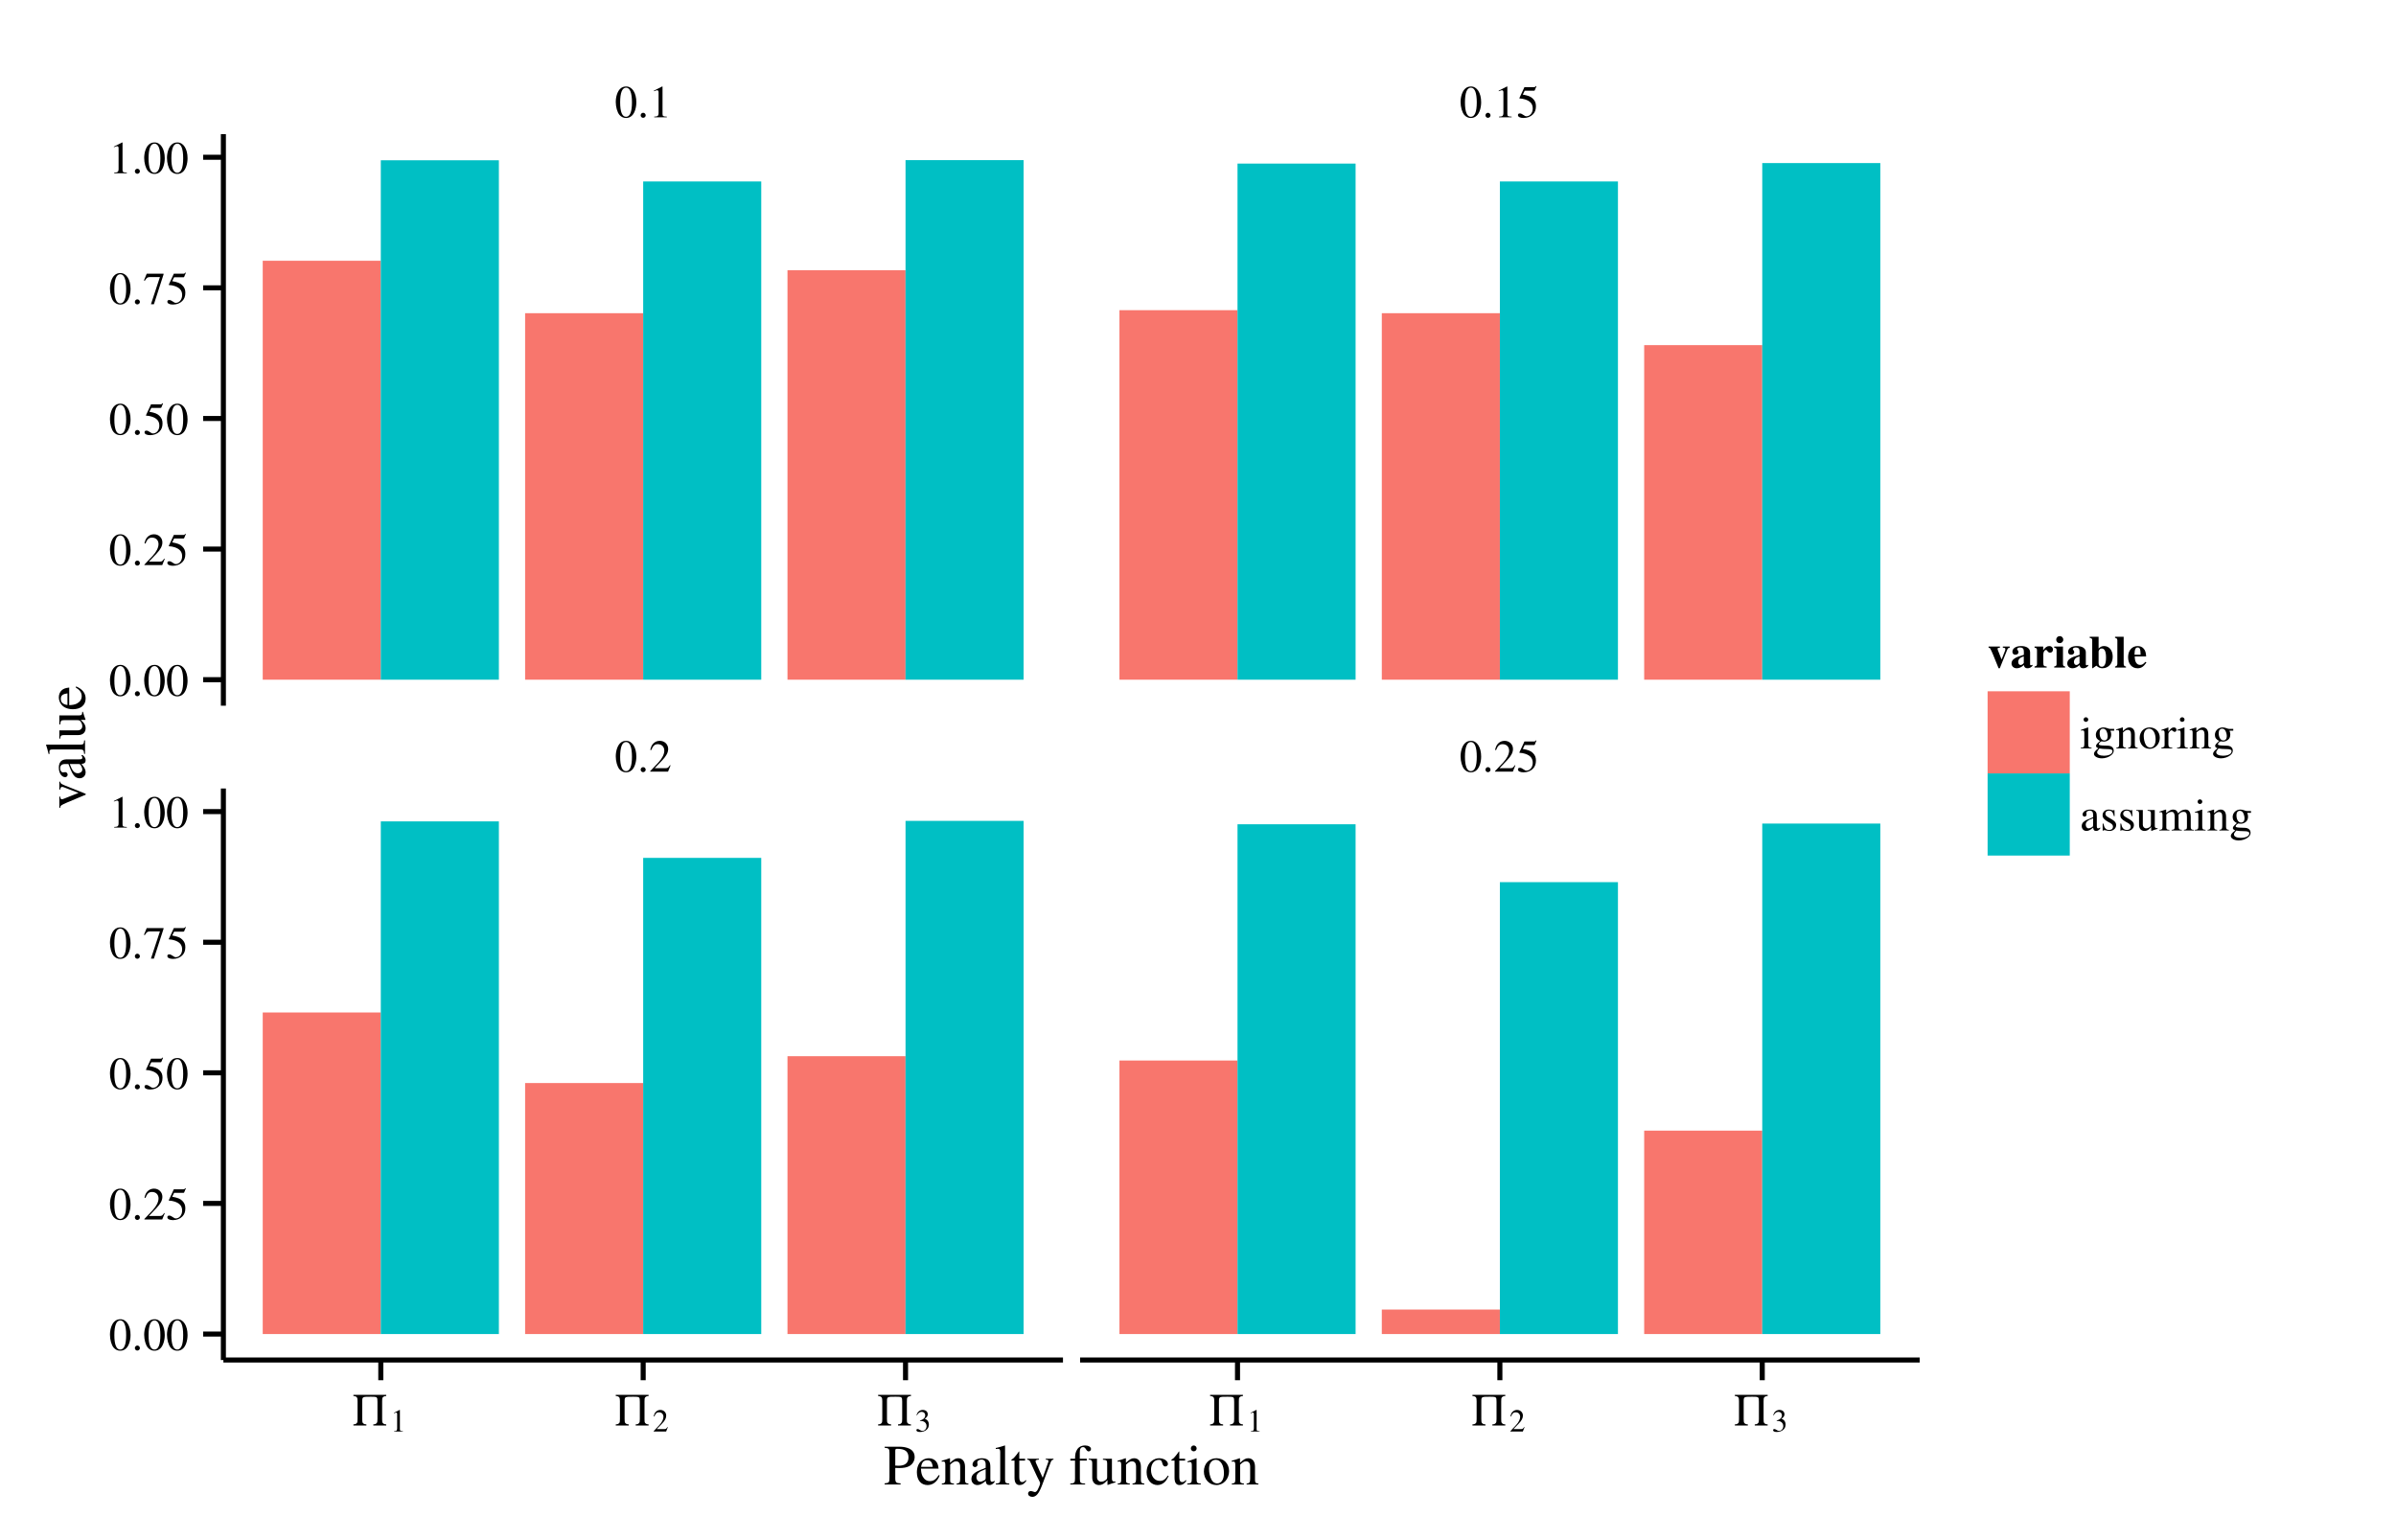 <?xml version="1.0" encoding="UTF-8"?>
<svg xmlns="http://www.w3.org/2000/svg" xmlns:xlink="http://www.w3.org/1999/xlink" width="504pt" height="324pt" viewBox="0 0 504 324" version="1.1">
<defs>
<g>
<symbol overflow="visible" id="glyph0-0">
<path style="stroke:none;" d=""/>
</symbol>
<symbol overflow="visible" id="glyph0-1">
<path style="stroke:none;" d="M 2.438 -6.484 C 1.906 -6.484 1.5 -6.328 1.156 -5.984 C 0.594 -5.453 0.234 -4.344 0.234 -3.219 C 0.234 -2.172 0.547 -1.062 1 -0.516 C 1.359 -0.094 1.844 0.141 2.391 0.141 C 2.891 0.141 3.297 -0.031 3.641 -0.359 C 4.203 -0.891 4.562 -2 4.562 -3.172 C 4.562 -5.125 3.688 -6.484 2.438 -6.484 Z M 2.406 -6.234 C 3.219 -6.234 3.641 -5.156 3.641 -3.141 C 3.641 -1.141 3.219 -0.109 2.391 -0.109 C 1.578 -0.109 1.156 -1.141 1.156 -3.141 C 1.156 -5.172 1.578 -6.234 2.406 -6.234 Z M 2.406 -6.234 "/>
</symbol>
<symbol overflow="visible" id="glyph0-2">
<path style="stroke:none;" d="M 1.203 -0.953 C 0.906 -0.953 0.672 -0.703 0.672 -0.406 C 0.672 -0.141 0.906 0.109 1.188 0.109 C 1.484 0.109 1.734 -0.141 1.734 -0.406 C 1.734 -0.703 1.484 -0.953 1.203 -0.953 Z M 1.203 -0.953 "/>
</symbol>
<symbol overflow="visible" id="glyph0-3">
<path style="stroke:none;" d="M 2.797 -6.484 L 1.062 -5.609 L 1.062 -5.484 C 1.188 -5.531 1.281 -5.562 1.328 -5.578 C 1.5 -5.656 1.656 -5.688 1.75 -5.688 C 1.953 -5.688 2.047 -5.547 2.047 -5.234 L 2.047 -0.891 C 2.047 -0.578 1.969 -0.359 1.812 -0.266 C 1.672 -0.188 1.531 -0.156 1.125 -0.141 L 1.125 0 L 3.781 0 L 3.781 -0.141 C 3.016 -0.156 2.875 -0.25 2.875 -0.703 L 2.875 -6.469 Z M 2.797 -6.484 "/>
</symbol>
<symbol overflow="visible" id="glyph0-4">
<path style="stroke:none;" d="M 1.734 -5.594 L 3.609 -5.594 C 3.766 -5.594 3.812 -5.609 3.844 -5.672 L 4.203 -6.531 L 4.109 -6.594 C 3.969 -6.406 3.875 -6.344 3.672 -6.344 L 1.672 -6.344 L 0.625 -4.078 C 0.609 -4.062 0.609 -4.047 0.609 -4.031 C 0.609 -3.984 0.656 -3.953 0.734 -3.953 C 1.031 -3.953 1.422 -3.891 1.812 -3.766 C 2.922 -3.406 3.422 -2.812 3.422 -1.859 C 3.422 -0.938 2.844 -0.219 2.094 -0.219 C 1.906 -0.219 1.734 -0.281 1.453 -0.5 C 1.141 -0.719 0.922 -0.812 0.719 -0.812 C 0.438 -0.812 0.312 -0.703 0.312 -0.453 C 0.312 -0.094 0.766 0.141 1.484 0.141 C 2.281 0.141 2.969 -0.125 3.453 -0.609 C 3.891 -1.047 4.094 -1.594 4.094 -2.328 C 4.094 -3.016 3.922 -3.453 3.438 -3.938 C 3.016 -4.359 2.469 -4.578 1.328 -4.781 Z M 1.734 -5.594 "/>
</symbol>
<symbol overflow="visible" id="glyph0-5">
<path style="stroke:none;" d="M 4.562 -1.312 L 4.438 -1.359 C 4.078 -0.812 3.953 -0.734 3.516 -0.734 L 1.234 -0.734 L 2.844 -2.422 C 3.688 -3.312 4.062 -4.031 4.062 -4.781 C 4.062 -5.75 3.297 -6.484 2.297 -6.484 C 1.766 -6.484 1.266 -6.281 0.906 -5.891 C 0.609 -5.562 0.453 -5.25 0.297 -4.578 L 0.5 -4.531 C 0.875 -5.469 1.234 -5.781 1.891 -5.781 C 2.703 -5.781 3.25 -5.234 3.25 -4.422 C 3.25 -3.672 2.797 -2.781 2 -1.922 L 0.281 -0.109 L 0.281 0 L 4.031 0 Z M 4.562 -1.312 "/>
</symbol>
<symbol overflow="visible" id="glyph0-6">
<path style="stroke:none;" d="M 4.312 -6.344 L 0.766 -6.344 L 0.188 -4.938 L 0.359 -4.859 C 0.766 -5.516 0.938 -5.641 1.469 -5.641 L 3.547 -5.641 L 1.656 0.078 L 2.281 0.078 L 4.312 -6.203 Z M 4.312 -6.344 "/>
</symbol>
<symbol overflow="visible" id="glyph0-7">
<path style="stroke:none;" d="M 1.672 -4.406 L 0.188 -3.891 L 0.188 -3.734 L 0.266 -3.75 C 0.391 -3.766 0.516 -3.781 0.594 -3.781 C 0.828 -3.781 0.906 -3.625 0.906 -3.203 L 0.906 -0.984 C 0.906 -0.281 0.812 -0.188 0.156 -0.141 L 0.156 0 L 2.422 0 L 2.422 -0.141 C 1.797 -0.188 1.719 -0.281 1.719 -0.984 L 1.719 -4.391 Z M 1.234 -6.547 C 0.969 -6.547 0.75 -6.328 0.75 -6.062 C 0.75 -5.797 0.953 -5.578 1.234 -5.578 C 1.5 -5.578 1.734 -5.781 1.734 -6.062 C 1.734 -6.328 1.5 -6.547 1.234 -6.547 Z M 1.234 -6.547 "/>
</symbol>
<symbol overflow="visible" id="glyph0-8">
<path style="stroke:none;" d="M 4.516 -3.719 L 4.516 -4.094 L 3.766 -4.094 C 3.578 -4.094 3.438 -4.125 3.25 -4.188 L 3.031 -4.266 C 2.766 -4.359 2.516 -4.406 2.266 -4.406 C 1.375 -4.406 0.656 -3.719 0.656 -2.844 C 0.656 -2.25 0.922 -1.875 1.547 -1.562 C 1.375 -1.391 1.203 -1.234 1.141 -1.188 C 0.828 -0.906 0.703 -0.703 0.703 -0.516 C 0.703 -0.312 0.812 -0.203 1.203 -0.016 C 0.531 0.484 0.266 0.812 0.266 1.156 C 0.266 1.672 1.016 2.094 1.922 2.094 C 2.641 2.094 3.391 1.844 3.891 1.438 C 4.266 1.141 4.422 0.828 4.422 0.469 C 4.422 -0.125 3.969 -0.531 3.266 -0.562 L 2.031 -0.609 C 1.516 -0.641 1.281 -0.719 1.281 -0.875 C 1.281 -1.062 1.594 -1.406 1.859 -1.484 C 1.938 -1.469 2 -1.453 2.031 -1.453 C 2.219 -1.438 2.344 -1.422 2.391 -1.422 C 2.75 -1.422 3.141 -1.578 3.438 -1.828 C 3.75 -2.094 3.891 -2.438 3.891 -2.922 C 3.891 -3.188 3.844 -3.422 3.719 -3.719 Z M 1.406 0.016 C 1.734 0.094 2.5 0.141 2.969 0.141 C 3.844 0.141 4.156 0.266 4.156 0.609 C 4.156 1.172 3.422 1.547 2.344 1.547 C 1.5 1.547 0.938 1.266 0.938 0.844 C 0.938 0.625 1 0.5 1.406 0.016 Z M 1.453 -3.25 C 1.453 -3.812 1.734 -4.141 2.172 -4.141 C 2.469 -4.141 2.719 -3.984 2.875 -3.688 C 3.047 -3.359 3.156 -2.922 3.156 -2.547 C 3.156 -2 2.875 -1.672 2.438 -1.672 C 1.859 -1.672 1.453 -2.297 1.453 -3.219 Z M 1.453 -3.25 "/>
</symbol>
<symbol overflow="visible" id="glyph0-9">
<path style="stroke:none;" d="M 0.156 -3.812 C 0.219 -3.844 0.312 -3.859 0.406 -3.859 C 0.688 -3.859 0.766 -3.719 0.766 -3.25 L 0.766 -0.859 C 0.766 -0.312 0.656 -0.188 0.172 -0.141 L 0.172 0 L 2.203 0 L 2.203 -0.141 C 1.719 -0.188 1.578 -0.297 1.578 -0.641 L 1.578 -3.344 C 2.031 -3.766 2.25 -3.891 2.562 -3.891 C 3.031 -3.891 3.266 -3.594 3.266 -2.953 L 3.266 -0.953 C 3.266 -0.344 3.141 -0.188 2.656 -0.141 L 2.656 0 L 4.656 0 L 4.656 -0.141 C 4.188 -0.188 4.062 -0.312 4.062 -0.781 L 4.062 -2.969 C 4.062 -3.875 3.641 -4.406 2.938 -4.406 C 2.5 -4.406 2.203 -4.25 1.547 -3.641 L 1.547 -4.391 L 1.484 -4.406 C 1 -4.234 0.688 -4.141 0.156 -3.984 Z M 0.156 -3.812 "/>
</symbol>
<symbol overflow="visible" id="glyph0-10">
<path style="stroke:none;" d="M 2.391 -4.406 C 1.156 -4.406 0.281 -3.484 0.281 -2.172 C 0.281 -0.875 1.172 0.094 2.375 0.094 C 3.594 0.094 4.516 -0.922 4.516 -2.25 C 4.516 -3.5 3.625 -4.406 2.391 -4.406 Z M 2.281 -4.141 C 3.078 -4.141 3.641 -3.219 3.641 -1.906 C 3.641 -0.828 3.219 -0.172 2.5 -0.172 C 2.125 -0.172 1.766 -0.406 1.562 -0.781 C 1.297 -1.281 1.141 -1.953 1.141 -2.641 C 1.141 -3.547 1.594 -4.141 2.281 -4.141 Z M 2.281 -4.141 "/>
</symbol>
<symbol overflow="visible" id="glyph0-11">
<path style="stroke:none;" d="M 0.062 -3.734 C 0.203 -3.766 0.281 -3.781 0.406 -3.781 C 0.641 -3.781 0.734 -3.625 0.734 -3.203 L 0.734 -0.812 C 0.734 -0.328 0.656 -0.266 0.047 -0.141 L 0.047 0 L 2.344 0 L 2.344 -0.141 C 1.703 -0.172 1.531 -0.312 1.531 -0.859 L 1.531 -3.016 C 1.531 -3.328 1.953 -3.812 2.203 -3.812 C 2.266 -3.812 2.344 -3.766 2.453 -3.672 C 2.609 -3.531 2.719 -3.469 2.844 -3.469 C 3.062 -3.469 3.219 -3.641 3.219 -3.906 C 3.219 -4.219 3.016 -4.406 2.688 -4.406 C 2.281 -4.406 2 -4.188 1.531 -3.516 L 1.531 -4.391 L 1.484 -4.406 C 0.984 -4.203 0.641 -4.078 0.062 -3.891 Z M 0.062 -3.734 "/>
</symbol>
<symbol overflow="visible" id="glyph0-12">
<path style="stroke:none;" d="M 4.234 -0.641 C 4.078 -0.5 3.969 -0.453 3.812 -0.453 C 3.594 -0.453 3.531 -0.578 3.531 -1 L 3.531 -2.875 C 3.531 -3.375 3.484 -3.656 3.344 -3.891 C 3.125 -4.234 2.719 -4.406 2.156 -4.406 C 1.25 -4.406 0.531 -3.938 0.531 -3.344 C 0.531 -3.125 0.734 -2.922 0.953 -2.922 C 1.188 -2.922 1.375 -3.125 1.375 -3.328 C 1.375 -3.375 1.375 -3.422 1.359 -3.484 C 1.344 -3.562 1.328 -3.641 1.328 -3.719 C 1.328 -3.969 1.641 -4.188 2.031 -4.188 C 2.5 -4.188 2.75 -3.906 2.75 -3.391 L 2.75 -2.797 C 1.281 -2.203 1.109 -2.125 0.703 -1.766 C 0.484 -1.578 0.359 -1.25 0.359 -0.938 C 0.359 -0.328 0.781 0.094 1.359 0.094 C 1.781 0.094 2.172 -0.109 2.766 -0.609 C 2.812 -0.109 2.984 0.094 3.375 0.094 C 3.703 0.094 3.906 -0.016 4.234 -0.391 Z M 2.75 -1.188 C 2.75 -0.875 2.703 -0.797 2.5 -0.688 C 2.281 -0.547 2 -0.453 1.797 -0.453 C 1.469 -0.453 1.203 -0.781 1.203 -1.203 L 1.203 -1.234 C 1.203 -1.797 1.594 -2.156 2.75 -2.578 Z M 2.75 -1.188 "/>
</symbol>
<symbol overflow="visible" id="glyph0-13">
<path style="stroke:none;" d="M 3.016 -3.016 L 2.984 -4.312 L 2.875 -4.312 L 2.859 -4.297 C 2.766 -4.234 2.766 -4.219 2.719 -4.219 C 2.672 -4.219 2.578 -4.234 2.469 -4.281 C 2.25 -4.359 2.047 -4.406 1.797 -4.406 C 1.031 -4.406 0.484 -3.922 0.484 -3.219 C 0.484 -2.688 0.797 -2.297 1.609 -1.844 L 2.172 -1.531 C 2.5 -1.328 2.672 -1.109 2.672 -0.812 C 2.672 -0.391 2.359 -0.109 1.875 -0.109 C 1.547 -0.109 1.25 -0.234 1.062 -0.453 C 0.859 -0.688 0.781 -0.906 0.656 -1.453 L 0.5 -1.453 L 0.5 0.031 L 0.625 0.031 C 0.688 -0.062 0.734 -0.078 0.844 -0.078 C 0.938 -0.078 1.062 -0.062 1.281 0 C 1.547 0.062 1.812 0.094 1.984 0.094 C 2.719 0.094 3.344 -0.453 3.344 -1.125 C 3.344 -1.609 3.109 -1.922 2.531 -2.281 L 1.5 -2.891 C 1.234 -3.047 1.078 -3.281 1.078 -3.547 C 1.078 -3.922 1.375 -4.188 1.828 -4.188 C 2.375 -4.188 2.656 -3.859 2.875 -3.016 Z M 3.016 -3.016 "/>
</symbol>
<symbol overflow="visible" id="glyph0-14">
<path style="stroke:none;" d="M 4.594 -0.484 L 4.547 -0.484 C 4.109 -0.484 4 -0.578 4 -1.031 L 4 -4.312 L 2.484 -4.312 L 2.484 -4.156 C 3.078 -4.125 3.188 -4.031 3.188 -3.547 L 3.188 -1.297 C 3.188 -1.031 3.141 -0.891 3.016 -0.781 C 2.75 -0.578 2.453 -0.453 2.172 -0.453 C 1.797 -0.453 1.484 -0.781 1.484 -1.188 L 1.484 -4.312 L 0.094 -4.312 L 0.094 -4.188 C 0.547 -4.156 0.688 -4.016 0.688 -3.562 L 0.688 -1.156 C 0.688 -0.391 1.141 0.094 1.844 0.094 C 2.203 0.094 2.578 -0.062 2.828 -0.312 L 3.25 -0.734 L 3.25 0.062 L 3.281 0.094 C 3.766 -0.109 4.109 -0.219 4.594 -0.344 Z M 4.594 -0.484 "/>
</symbol>
<symbol overflow="visible" id="glyph0-15">
<path style="stroke:none;" d="M 0.188 -3.812 C 0.312 -3.844 0.391 -3.859 0.484 -3.859 C 0.734 -3.859 0.828 -3.703 0.828 -3.25 L 0.828 -0.812 C 0.828 -0.297 0.688 -0.156 0.156 -0.141 L 0.156 0 L 2.281 0 L 2.281 -0.141 C 1.781 -0.156 1.625 -0.266 1.625 -0.641 L 1.625 -3.344 C 1.625 -3.375 1.703 -3.469 1.781 -3.531 C 2.016 -3.75 2.422 -3.922 2.766 -3.922 C 3.188 -3.922 3.391 -3.578 3.391 -2.906 L 3.391 -0.828 C 3.391 -0.281 3.297 -0.188 2.75 -0.141 L 2.75 0 L 4.891 0 L 4.891 -0.141 C 4.344 -0.156 4.203 -0.312 4.203 -0.906 L 4.203 -3.328 C 4.484 -3.734 4.812 -3.922 5.25 -3.922 C 5.797 -3.922 5.969 -3.656 5.969 -2.859 L 5.969 -0.828 C 5.969 -0.281 5.891 -0.219 5.328 -0.141 L 5.328 0 L 7.438 0 L 7.438 -0.141 L 7.188 -0.156 C 6.891 -0.188 6.766 -0.359 6.766 -0.734 L 6.766 -2.703 C 6.766 -3.844 6.406 -4.406 5.656 -4.406 C 5.109 -4.406 4.609 -4.156 4.094 -3.609 C 3.922 -4.156 3.594 -4.406 3.078 -4.406 C 2.656 -4.406 2.391 -4.281 1.594 -3.672 L 1.594 -4.391 L 1.531 -4.406 C 1.031 -4.234 0.703 -4.125 0.188 -3.984 Z M 0.188 -3.812 "/>
</symbol>
<symbol overflow="visible" id="glyph1-0">
<path style="stroke:none;" d=""/>
</symbol>
<symbol overflow="visible" id="glyph1-1">
<path style="stroke:none;" d="M 0.234 -6.203 L 0.266 -6.203 C 0.578 -6.203 0.844 -6.094 0.984 -5.906 C 1.078 -5.734 1.109 -5.594 1.109 -5.094 L 1.109 -1.359 C 1.109 -0.859 1.078 -0.703 0.984 -0.547 C 0.844 -0.359 0.578 -0.25 0.266 -0.25 L 0.234 -0.25 L 0.234 0 L 2.969 0 L 2.969 -0.25 L 2.938 -0.25 C 2.625 -0.25 2.359 -0.359 2.219 -0.547 C 2.125 -0.703 2.094 -0.859 2.094 -1.359 L 2.094 -4.984 C 2.094 -6.062 2.094 -6.062 3.922 -6.062 C 5.25 -6.062 5.297 -6.031 5.297 -4.984 L 5.297 -1.359 C 5.297 -0.859 5.266 -0.703 5.156 -0.547 C 5.031 -0.359 4.766 -0.25 4.453 -0.25 L 4.422 -0.25 L 4.422 0 L 7.141 0 L 7.141 -0.25 L 7.125 -0.25 C 6.797 -0.25 6.547 -0.359 6.406 -0.547 C 6.297 -0.703 6.281 -0.859 6.281 -1.359 L 6.281 -5.094 C 6.281 -5.594 6.297 -5.734 6.406 -5.906 C 6.547 -6.094 6.797 -6.203 7.125 -6.203 L 7.141 -6.203 L 7.141 -6.453 L 0.234 -6.453 Z M 0.234 -6.203 "/>
</symbol>
<symbol overflow="visible" id="glyph2-0">
<path style="stroke:none;" d=""/>
</symbol>
<symbol overflow="visible" id="glyph2-1">
<path style="stroke:none;" d="M 1.953 -4.547 L 0.75 -3.938 L 0.75 -3.844 C 0.828 -3.875 0.906 -3.891 0.922 -3.906 C 1.047 -3.953 1.156 -3.984 1.234 -3.984 C 1.375 -3.984 1.438 -3.891 1.438 -3.672 L 1.438 -0.625 C 1.438 -0.406 1.375 -0.25 1.266 -0.188 C 1.172 -0.125 1.078 -0.109 0.797 -0.094 L 0.797 0 L 2.641 0 L 2.641 -0.094 C 2.109 -0.109 2.016 -0.172 2.016 -0.5 L 2.016 -4.531 Z M 1.953 -4.547 "/>
</symbol>
<symbol overflow="visible" id="glyph2-2">
<path style="stroke:none;" d="M 3.188 -0.922 L 3.109 -0.953 C 2.859 -0.578 2.766 -0.516 2.469 -0.516 L 0.859 -0.516 L 1.984 -1.688 C 2.594 -2.312 2.844 -2.828 2.844 -3.359 C 2.844 -4.031 2.297 -4.547 1.609 -4.547 C 1.234 -4.547 0.891 -4.391 0.641 -4.125 C 0.422 -3.891 0.328 -3.688 0.203 -3.203 L 0.344 -3.172 C 0.625 -3.828 0.859 -4.047 1.328 -4.047 C 1.891 -4.047 2.266 -3.656 2.266 -3.094 C 2.266 -2.578 1.969 -1.953 1.391 -1.344 L 0.203 -0.078 L 0.203 0 L 2.828 0 Z M 3.188 -0.922 "/>
</symbol>
<symbol overflow="visible" id="glyph2-3">
<path style="stroke:none;" d="M 1.031 -2.219 C 1.422 -2.219 1.578 -2.203 1.734 -2.141 C 2.156 -2 2.422 -1.609 2.422 -1.156 C 2.422 -0.578 2.031 -0.141 1.531 -0.141 C 1.359 -0.141 1.219 -0.188 0.969 -0.359 C 0.766 -0.484 0.656 -0.531 0.547 -0.531 C 0.391 -0.531 0.281 -0.438 0.281 -0.281 C 0.281 -0.047 0.578 0.094 1.047 0.094 C 1.562 0.094 2.094 -0.078 2.406 -0.359 C 2.734 -0.625 2.906 -1.016 2.906 -1.469 C 2.906 -1.812 2.797 -2.125 2.594 -2.344 C 2.469 -2.484 2.344 -2.562 2.047 -2.688 C 2.5 -3.016 2.672 -3.266 2.672 -3.625 C 2.672 -4.172 2.25 -4.547 1.625 -4.547 C 1.297 -4.547 1 -4.422 0.75 -4.219 C 0.547 -4.031 0.453 -3.859 0.297 -3.453 L 0.406 -3.422 C 0.672 -3.922 0.984 -4.141 1.406 -4.141 C 1.844 -4.141 2.141 -3.844 2.141 -3.422 C 2.141 -3.172 2.047 -2.938 1.875 -2.766 C 1.672 -2.562 1.484 -2.469 1.031 -2.297 Z M 1.031 -2.219 "/>
</symbol>
<symbol overflow="visible" id="glyph3-0">
<path style="stroke:none;" d=""/>
</symbol>
<symbol overflow="visible" id="glyph3-1">
<path style="stroke:none;" d="M 2.422 -3.484 C 2.734 -3.469 2.938 -3.453 3.25 -3.453 C 4.188 -3.453 4.844 -3.578 5.359 -3.859 C 6.078 -4.25 6.5 -4.984 6.5 -5.766 C 6.5 -6.281 6.344 -6.734 6.016 -7.078 C 5.531 -7.609 4.484 -7.938 3.359 -7.938 L 0.188 -7.938 L 0.188 -7.719 C 1.078 -7.625 1.203 -7.5 1.203 -6.641 L 1.203 -1.438 C 1.203 -0.438 1.109 -0.312 0.188 -0.234 L 0.188 0 L 3.547 0 L 3.547 -0.234 C 2.609 -0.266 2.422 -0.438 2.422 -1.312 Z M 2.422 -7.094 C 2.422 -7.422 2.516 -7.5 2.828 -7.5 C 4.453 -7.5 5.203 -6.938 5.203 -5.703 C 5.203 -4.531 4.484 -3.938 3.109 -3.938 C 2.875 -3.938 2.703 -3.953 2.422 -3.969 Z M 2.422 -7.094 "/>
</symbol>
<symbol overflow="visible" id="glyph3-2">
<path style="stroke:none;" d="M 4.891 -1.969 C 4.312 -1.062 3.797 -0.703 3.031 -0.703 C 2.359 -0.703 1.844 -1.062 1.484 -1.734 C 1.266 -2.203 1.188 -2.594 1.156 -3.328 L 4.859 -3.328 C 4.766 -4.109 4.641 -4.453 4.344 -4.844 C 3.984 -5.266 3.438 -5.516 2.812 -5.516 C 2.203 -5.516 1.641 -5.297 1.188 -4.891 C 0.625 -4.406 0.297 -3.547 0.297 -2.562 C 0.297 -0.906 1.156 0.125 2.547 0.125 C 3.688 0.125 4.578 -0.594 5.094 -1.891 Z M 1.188 -3.703 C 1.312 -4.641 1.734 -5.094 2.453 -5.094 C 3.188 -5.094 3.484 -4.75 3.641 -3.703 Z M 1.188 -3.703 "/>
</symbol>
<symbol overflow="visible" id="glyph3-3">
<path style="stroke:none;" d="M 0.188 -4.781 C 0.266 -4.812 0.391 -4.828 0.516 -4.828 C 0.859 -4.828 0.953 -4.641 0.953 -4.062 L 0.953 -1.078 C 0.953 -0.391 0.828 -0.234 0.219 -0.188 L 0.219 0 L 2.766 0 L 2.766 -0.188 C 2.141 -0.234 1.969 -0.375 1.969 -0.797 L 1.969 -4.172 C 2.547 -4.719 2.812 -4.859 3.203 -4.859 C 3.797 -4.859 4.078 -4.484 4.078 -3.703 L 4.078 -1.188 C 4.078 -0.438 3.922 -0.234 3.328 -0.188 L 3.328 0 L 5.812 0 L 5.812 -0.188 C 5.234 -0.234 5.094 -0.391 5.094 -0.969 L 5.094 -3.719 C 5.094 -4.844 4.562 -5.516 3.672 -5.516 C 3.125 -5.516 2.75 -5.312 1.938 -4.547 L 1.938 -5.5 L 1.844 -5.516 C 1.266 -5.297 0.859 -5.172 0.188 -4.984 Z M 0.188 -4.781 "/>
</symbol>
<symbol overflow="visible" id="glyph3-4">
<path style="stroke:none;" d="M 5.297 -0.797 C 5.094 -0.625 4.953 -0.562 4.781 -0.562 C 4.5 -0.562 4.422 -0.734 4.422 -1.266 L 4.422 -3.594 C 4.422 -4.219 4.359 -4.578 4.172 -4.859 C 3.906 -5.297 3.391 -5.516 2.688 -5.516 C 1.562 -5.516 0.672 -4.938 0.672 -4.172 C 0.672 -3.906 0.906 -3.656 1.188 -3.656 C 1.469 -3.656 1.734 -3.906 1.734 -4.156 C 1.734 -4.219 1.719 -4.266 1.703 -4.359 C 1.688 -4.469 1.672 -4.562 1.672 -4.641 C 1.672 -4.969 2.047 -5.234 2.531 -5.234 C 3.125 -5.234 3.438 -4.891 3.438 -4.234 L 3.438 -3.5 C 1.594 -2.766 1.391 -2.656 0.875 -2.203 C 0.609 -1.969 0.438 -1.562 0.438 -1.156 C 0.438 -0.406 0.969 0.125 1.703 0.125 C 2.234 0.125 2.719 -0.125 3.453 -0.75 C 3.516 -0.125 3.734 0.125 4.219 0.125 C 4.625 0.125 4.891 -0.031 5.297 -0.484 Z M 3.438 -1.469 C 3.438 -1.109 3.391 -1 3.125 -0.859 C 2.844 -0.688 2.516 -0.578 2.25 -0.578 C 1.844 -0.578 1.5 -0.984 1.5 -1.5 L 1.5 -1.547 C 1.5 -2.25 1.984 -2.688 3.438 -3.219 Z M 3.438 -1.469 "/>
</symbol>
<symbol overflow="visible" id="glyph3-5">
<path style="stroke:none;" d="M 0.234 -7.469 L 0.297 -7.469 C 0.438 -7.484 0.578 -7.5 0.672 -7.5 C 1.062 -7.5 1.172 -7.328 1.172 -6.766 L 1.172 -1.047 C 1.172 -0.391 1.016 -0.234 0.25 -0.188 L 0.25 0 L 3.078 0 L 3.078 -0.188 C 2.328 -0.234 2.188 -0.344 2.188 -1.016 L 2.188 -8.172 L 2.141 -8.203 C 1.516 -7.984 1.062 -7.875 0.234 -7.672 Z M 0.234 -7.469 "/>
</symbol>
<symbol overflow="visible" id="glyph3-6">
<path style="stroke:none;" d="M 3.062 -5.406 L 1.844 -5.406 L 1.844 -6.797 C 1.844 -6.906 1.844 -6.953 1.766 -6.953 C 1.688 -6.844 1.609 -6.734 1.531 -6.609 C 1.062 -5.953 0.547 -5.375 0.359 -5.328 C 0.234 -5.25 0.156 -5.156 0.156 -5.094 C 0.156 -5.062 0.172 -5.047 0.203 -5.016 L 0.844 -5.016 L 0.844 -1.406 C 0.844 -0.391 1.203 0.125 1.906 0.125 C 2.5 0.125 2.953 -0.172 3.344 -0.797 L 3.188 -0.922 C 2.938 -0.625 2.734 -0.5 2.469 -0.5 C 2.031 -0.5 1.844 -0.828 1.844 -1.578 L 1.844 -5.016 L 3.062 -5.016 Z M 3.062 -5.406 "/>
</symbol>
<symbol overflow="visible" id="glyph3-7">
<path style="stroke:none;" d="M 5.703 -5.406 L 4.078 -5.406 L 4.078 -5.219 C 4.469 -5.219 4.656 -5.109 4.656 -4.922 C 4.656 -4.875 4.641 -4.797 4.609 -4.719 L 3.438 -1.406 L 2.062 -4.438 C 1.984 -4.609 1.938 -4.766 1.938 -4.891 C 1.938 -5.109 2.125 -5.203 2.641 -5.219 L 2.641 -5.406 L 0.172 -5.406 L 0.172 -5.234 C 0.484 -5.188 0.688 -5.047 0.781 -4.844 L 2.141 -1.891 L 2.188 -1.797 L 2.359 -1.438 C 2.703 -0.844 2.891 -0.406 2.891 -0.234 C 2.891 -0.047 2.609 0.703 2.406 1.062 C 2.25 1.375 1.984 1.609 1.812 1.609 C 1.734 1.609 1.625 1.578 1.516 1.531 C 1.281 1.438 1.078 1.391 0.875 1.391 C 0.594 1.391 0.359 1.625 0.359 1.922 C 0.359 2.312 0.75 2.609 1.25 2.609 C 2.047 2.609 2.625 1.938 3.281 0.219 L 5.125 -4.688 C 5.281 -5.062 5.406 -5.188 5.703 -5.219 Z M 5.703 -5.406 "/>
</symbol>
<symbol overflow="visible" id="glyph3-8">
<path style="stroke:none;" d=""/>
</symbol>
<symbol overflow="visible" id="glyph3-9">
<path style="stroke:none;" d="M 3.703 -5.406 L 2.234 -5.406 L 2.234 -6.797 C 2.234 -7.484 2.453 -7.859 2.922 -7.859 C 3.172 -7.859 3.344 -7.734 3.547 -7.391 C 3.75 -7.078 3.891 -6.953 4.094 -6.953 C 4.375 -6.953 4.594 -7.172 4.594 -7.453 C 4.594 -7.891 4.062 -8.203 3.344 -8.203 C 2.609 -8.203 1.969 -7.875 1.656 -7.312 C 1.344 -6.797 1.25 -6.359 1.234 -5.406 L 0.25 -5.406 L 0.25 -5.016 L 1.234 -5.016 L 1.234 -1.25 C 1.234 -0.375 1.109 -0.234 0.234 -0.188 L 0.234 0 L 3.359 0 L 3.359 -0.188 C 2.375 -0.219 2.25 -0.344 2.25 -1.25 L 2.25 -5.016 L 3.703 -5.016 Z M 3.703 -5.406 "/>
</symbol>
<symbol overflow="visible" id="glyph3-10">
<path style="stroke:none;" d="M 5.75 -0.594 L 5.688 -0.594 C 5.141 -0.594 5 -0.734 5 -1.281 L 5 -5.406 L 3.109 -5.406 L 3.109 -5.203 C 3.859 -5.156 4 -5.047 4 -4.438 L 4 -1.625 C 4 -1.281 3.938 -1.109 3.766 -0.984 C 3.438 -0.719 3.078 -0.578 2.719 -0.578 C 2.25 -0.578 1.859 -0.984 1.859 -1.484 L 1.859 -5.406 L 0.109 -5.406 L 0.109 -5.234 C 0.688 -5.203 0.859 -5.016 0.859 -4.469 L 0.859 -1.438 C 0.859 -0.484 1.422 0.125 2.297 0.125 C 2.75 0.125 3.219 -0.078 3.547 -0.391 L 4.062 -0.906 L 4.062 0.078 L 4.109 0.109 C 4.703 -0.125 5.141 -0.266 5.75 -0.438 Z M 5.75 -0.594 "/>
</symbol>
<symbol overflow="visible" id="glyph3-11">
<path style="stroke:none;" d="M 4.781 -1.875 C 4.203 -1.031 3.766 -0.75 3.078 -0.75 C 1.984 -0.75 1.219 -1.703 1.219 -3.078 C 1.219 -4.312 1.891 -5.172 2.859 -5.172 C 3.281 -5.172 3.438 -5.047 3.562 -4.594 L 3.641 -4.328 C 3.734 -4 3.953 -3.781 4.203 -3.781 C 4.516 -3.781 4.781 -4.016 4.781 -4.281 C 4.781 -4.953 3.938 -5.516 2.922 -5.516 C 2.344 -5.516 1.734 -5.281 1.234 -4.844 C 0.641 -4.312 0.297 -3.5 0.297 -2.562 C 0.297 -1 1.25 0.125 2.578 0.125 C 3.125 0.125 3.594 -0.078 4.031 -0.438 C 4.359 -0.734 4.578 -1.062 4.938 -1.766 Z M 4.781 -1.875 "/>
</symbol>
<symbol overflow="visible" id="glyph3-12">
<path style="stroke:none;" d="M 2.094 -5.516 L 0.234 -4.859 L 0.234 -4.688 L 0.344 -4.688 C 0.484 -4.719 0.641 -4.734 0.75 -4.734 C 1.031 -4.734 1.141 -4.531 1.141 -4.016 L 1.141 -1.219 C 1.141 -0.359 1.016 -0.234 0.188 -0.188 L 0.188 0 L 3.031 0 L 3.031 -0.188 C 2.25 -0.234 2.141 -0.359 2.141 -1.219 L 2.141 -5.484 Z M 1.531 -8.203 C 1.219 -8.203 0.938 -7.922 0.938 -7.578 C 0.938 -7.25 1.203 -6.969 1.531 -6.969 C 1.891 -6.969 2.156 -7.234 2.156 -7.578 C 2.156 -7.922 1.891 -8.203 1.531 -8.203 Z M 1.531 -8.203 "/>
</symbol>
<symbol overflow="visible" id="glyph3-13">
<path style="stroke:none;" d="M 3 -5.516 C 1.438 -5.516 0.344 -4.375 0.344 -2.719 C 0.344 -1.094 1.469 0.125 2.969 0.125 C 4.484 0.125 5.641 -1.156 5.641 -2.812 C 5.641 -4.375 4.531 -5.516 3 -5.516 Z M 2.844 -5.188 C 3.859 -5.188 4.562 -4.031 4.562 -2.391 C 4.562 -1.031 4.016 -0.219 3.125 -0.219 C 2.656 -0.219 2.203 -0.5 1.953 -0.984 C 1.625 -1.609 1.422 -2.453 1.422 -3.297 C 1.422 -4.438 1.984 -5.188 2.844 -5.188 Z M 2.844 -5.188 "/>
</symbol>
<symbol overflow="visible" id="glyph4-0">
<path style="stroke:none;" d=""/>
</symbol>
<symbol overflow="visible" id="glyph4-1">
<path style="stroke:none;" d="M -5.406 -5.719 L -5.406 -4.062 L -5.219 -4.062 C -5.188 -4.438 -5.062 -4.625 -4.844 -4.625 C -4.719 -4.625 -4.594 -4.594 -4.469 -4.547 L -1.375 -3.359 L -4.438 -2.141 C -4.609 -2.062 -4.781 -2.031 -4.891 -2.031 C -5.094 -2.031 -5.188 -2.156 -5.219 -2.578 L -5.406 -2.578 L -5.406 -0.234 L -5.219 -0.234 C -5.203 -0.688 -5.078 -0.766 -3.844 -1.312 L -0.391 -2.766 C -0.328 -2.781 -0.234 -2.812 -0.141 -2.859 C 0.078 -2.922 0.172 -3 0.172 -3.078 C 0.172 -3.141 0.016 -3.234 -0.438 -3.406 L -4.281 -4.938 C -5.094 -5.297 -5.188 -5.359 -5.219 -5.719 Z M -5.406 -5.719 "/>
</symbol>
<symbol overflow="visible" id="glyph4-2">
<path style="stroke:none;" d="M -0.797 -5.297 C -0.625 -5.094 -0.562 -4.953 -0.562 -4.781 C -0.562 -4.5 -0.734 -4.422 -1.266 -4.422 L -3.594 -4.422 C -4.219 -4.422 -4.578 -4.359 -4.859 -4.172 C -5.297 -3.906 -5.516 -3.391 -5.516 -2.688 C -5.516 -1.562 -4.938 -0.672 -4.172 -0.672 C -3.906 -0.672 -3.656 -0.906 -3.656 -1.188 C -3.656 -1.469 -3.906 -1.734 -4.156 -1.734 C -4.219 -1.734 -4.266 -1.719 -4.359 -1.703 C -4.469 -1.688 -4.562 -1.672 -4.641 -1.672 C -4.969 -1.672 -5.234 -2.047 -5.234 -2.531 C -5.234 -3.125 -4.891 -3.438 -4.234 -3.438 L -3.5 -3.438 C -2.766 -1.594 -2.656 -1.391 -2.203 -0.875 C -1.969 -0.609 -1.562 -0.438 -1.156 -0.438 C -0.406 -0.438 0.125 -0.969 0.125 -1.703 C 0.125 -2.234 -0.125 -2.719 -0.75 -3.453 C -0.125 -3.516 0.125 -3.734 0.125 -4.219 C 0.125 -4.625 -0.031 -4.891 -0.484 -5.297 Z M -1.469 -3.438 C -1.109 -3.438 -1 -3.391 -0.859 -3.125 C -0.688 -2.844 -0.578 -2.516 -0.578 -2.25 C -0.578 -1.844 -0.984 -1.5 -1.5 -1.5 L -1.547 -1.5 C -2.25 -1.5 -2.688 -1.984 -3.219 -3.438 Z M -1.469 -3.438 "/>
</symbol>
<symbol overflow="visible" id="glyph4-3">
<path style="stroke:none;" d="M -7.469 -0.234 L -7.469 -0.297 C -7.484 -0.438 -7.5 -0.578 -7.5 -0.672 C -7.5 -1.062 -7.328 -1.172 -6.766 -1.172 L -1.047 -1.172 C -0.391 -1.172 -0.234 -1.016 -0.188 -0.25 L 0 -0.25 L 0 -3.078 L -0.188 -3.078 C -0.234 -2.328 -0.344 -2.188 -1.016 -2.188 L -8.172 -2.188 L -8.203 -2.141 C -7.984 -1.516 -7.875 -1.062 -7.672 -0.234 Z M -7.469 -0.234 "/>
</symbol>
<symbol overflow="visible" id="glyph4-4">
<path style="stroke:none;" d="M -0.594 -5.75 L -0.594 -5.688 C -0.594 -5.141 -0.734 -5 -1.281 -5 L -5.406 -5 L -5.406 -3.109 L -5.203 -3.109 C -5.156 -3.859 -5.047 -4 -4.438 -4 L -1.625 -4 C -1.281 -4 -1.109 -3.938 -0.984 -3.766 C -0.719 -3.438 -0.578 -3.078 -0.578 -2.719 C -0.578 -2.25 -0.984 -1.859 -1.484 -1.859 L -5.406 -1.859 L -5.406 -0.109 L -5.234 -0.109 C -5.203 -0.688 -5.016 -0.859 -4.469 -0.859 L -1.438 -0.859 C -0.484 -0.859 0.125 -1.422 0.125 -2.297 C 0.125 -2.75 -0.078 -3.219 -0.391 -3.547 L -0.906 -4.062 L 0.078 -4.062 L 0.109 -4.109 C -0.125 -4.703 -0.266 -5.141 -0.438 -5.75 Z M -0.594 -5.75 "/>
</symbol>
<symbol overflow="visible" id="glyph4-5">
<path style="stroke:none;" d="M -1.969 -4.891 C -1.062 -4.312 -0.703 -3.797 -0.703 -3.031 C -0.703 -2.359 -1.062 -1.844 -1.734 -1.484 C -2.203 -1.266 -2.594 -1.188 -3.328 -1.156 L -3.328 -4.859 C -4.109 -4.766 -4.453 -4.641 -4.844 -4.344 C -5.266 -3.984 -5.516 -3.438 -5.516 -2.812 C -5.516 -2.203 -5.297 -1.641 -4.891 -1.188 C -4.406 -0.625 -3.547 -0.297 -2.562 -0.297 C -0.906 -0.297 0.125 -1.156 0.125 -2.547 C 0.125 -3.688 -0.594 -4.578 -1.891 -5.094 Z M -3.703 -1.188 C -4.641 -1.312 -5.094 -1.734 -5.094 -2.453 C -5.094 -3.188 -4.75 -3.484 -3.703 -3.641 Z M -3.703 -1.188 "/>
</symbol>
<symbol overflow="visible" id="glyph5-0">
<path style="stroke:none;" d=""/>
</symbol>
<symbol overflow="visible" id="glyph5-1">
<path style="stroke:none;" d="M 4.656 -4.422 L 3.203 -4.422 L 3.203 -4.188 C 3.609 -4.172 3.734 -4.109 3.734 -3.875 C 3.734 -3.766 3.688 -3.609 3.625 -3.438 L 2.938 -1.703 L 2.172 -3.641 C 2.109 -3.828 2.094 -3.891 2.094 -3.938 C 2.094 -4.094 2.188 -4.156 2.422 -4.172 C 2.453 -4.172 2.516 -4.188 2.594 -4.188 L 2.594 -4.422 L 0.203 -4.422 L 0.203 -4.188 C 0.422 -4.156 0.484 -4.141 0.531 -4.047 C 0.562 -4.062 1 -3.094 1.156 -2.703 L 2.312 0.141 L 2.562 0.141 L 4.094 -3.672 C 4.281 -4.094 4.359 -4.156 4.656 -4.188 Z M 4.656 -4.422 "/>
</symbol>
<symbol overflow="visible" id="glyph5-2">
<path style="stroke:none;" d="M 4.531 -0.609 L 4.438 -0.516 C 4.406 -0.484 4.391 -0.484 4.344 -0.484 C 4.203 -0.484 4.141 -0.562 4.141 -0.719 L 4.141 -3.219 C 4.141 -4.031 3.406 -4.531 2.234 -4.531 C 1.156 -4.531 0.422 -4.047 0.422 -3.328 C 0.422 -2.938 0.656 -2.703 1.047 -2.703 C 1.422 -2.703 1.703 -2.922 1.703 -3.25 C 1.703 -3.391 1.641 -3.516 1.531 -3.672 C 1.438 -3.766 1.406 -3.812 1.406 -3.875 C 1.406 -4.078 1.672 -4.234 2.016 -4.234 C 2.578 -4.234 2.828 -3.969 2.828 -3.391 L 2.828 -2.688 C 1.672 -2.344 1.203 -2.156 0.859 -1.906 C 0.438 -1.625 0.234 -1.297 0.234 -0.875 C 0.234 -0.297 0.688 0.141 1.312 0.141 C 1.859 0.141 2.297 -0.062 2.828 -0.531 C 2.922 -0.047 3.141 0.141 3.609 0.141 C 4.016 0.141 4.312 -0.016 4.688 -0.406 Z M 2.812 -0.953 C 2.547 -0.656 2.359 -0.547 2.125 -0.547 C 1.844 -0.547 1.641 -0.812 1.641 -1.188 C 1.641 -1.75 2.047 -2.156 2.812 -2.344 Z M 2.812 -0.953 "/>
</symbol>
<symbol overflow="visible" id="glyph5-3">
<path style="stroke:none;" d="M 2.094 -4.422 L 0.281 -4.422 L 0.281 -4.188 C 0.688 -4.141 0.797 -4.016 0.797 -3.625 L 0.797 -0.812 C 0.797 -0.406 0.703 -0.312 0.281 -0.234 L 0.281 0 L 2.828 0 L 2.828 -0.234 C 2.25 -0.266 2.125 -0.391 2.125 -0.984 L 2.125 -2.797 C 2.125 -3.297 2.391 -3.719 2.719 -3.719 C 2.797 -3.719 2.875 -3.641 2.984 -3.484 C 3.172 -3.234 3.312 -3.141 3.562 -3.141 C 3.922 -3.141 4.156 -3.422 4.156 -3.797 C 4.156 -4.219 3.844 -4.531 3.391 -4.531 C 2.906 -4.531 2.547 -4.281 2.094 -3.641 Z M 2.094 -4.422 "/>
</symbol>
<symbol overflow="visible" id="glyph5-4">
<path style="stroke:none;" d="M 2 -4.422 L 0.156 -4.422 L 0.156 -4.188 C 0.578 -4.109 0.656 -4.016 0.656 -3.625 L 0.656 -0.812 C 0.656 -0.406 0.594 -0.328 0.156 -0.234 L 0.156 0 L 2.453 0 L 2.453 -0.234 C 2.109 -0.281 2 -0.406 2 -0.781 Z M 1.328 -6.625 C 0.906 -6.625 0.578 -6.297 0.578 -5.891 C 0.578 -5.453 0.891 -5.141 1.312 -5.141 C 1.734 -5.141 2.062 -5.453 2.062 -5.875 C 2.062 -6.297 1.734 -6.625 1.328 -6.625 Z M 1.328 -6.625 "/>
</symbol>
<symbol overflow="visible" id="glyph5-5">
<path style="stroke:none;" d="M 2.031 -6.484 L 0.156 -6.484 L 0.156 -6.25 C 0.609 -6.172 0.688 -6.078 0.688 -5.703 L 0.688 0.125 L 0.812 0.125 L 1.562 -0.406 C 2 -0.016 2.344 0.141 2.828 0.141 C 4.109 0.141 5 -0.859 5 -2.297 C 5 -3.609 4.266 -4.531 3.188 -4.531 C 2.734 -4.531 2.375 -4.375 2.031 -4 Z M 2.031 -3.453 C 2.188 -3.859 2.375 -4.016 2.703 -4.016 C 3.297 -4.016 3.594 -3.375 3.594 -2.125 C 3.594 -0.797 3.297 -0.172 2.688 -0.172 C 2.281 -0.172 2.031 -0.469 2.031 -0.938 Z M 2.031 -3.453 "/>
</symbol>
<symbol overflow="visible" id="glyph5-6">
<path style="stroke:none;" d="M 1.969 -6.484 L 0.156 -6.484 L 0.156 -6.25 C 0.484 -6.219 0.641 -6.047 0.641 -5.703 L 0.641 -0.812 C 0.641 -0.453 0.484 -0.266 0.156 -0.234 L 0.156 0 L 2.453 0 L 2.453 -0.234 C 2.125 -0.234 1.969 -0.422 1.969 -0.812 Z M 1.969 -6.484 "/>
</symbol>
<symbol overflow="visible" id="glyph5-7">
<path style="stroke:none;" d="M 3.859 -1.203 C 3.469 -0.734 3.172 -0.562 2.766 -0.562 C 2.391 -0.562 2.109 -0.734 1.906 -1.062 C 1.734 -1.375 1.656 -1.688 1.625 -2.344 L 4.031 -2.344 C 3.984 -3.156 3.844 -3.609 3.531 -3.969 C 3.219 -4.344 2.766 -4.531 2.25 -4.531 C 1.047 -4.531 0.234 -3.594 0.234 -2.188 C 0.234 -0.781 1.031 0.141 2.219 0.141 C 3 0.141 3.469 -0.172 4.094 -1.062 Z M 1.578 -2.703 C 1.609 -3.859 1.781 -4.234 2.25 -4.234 C 2.516 -4.234 2.703 -4.094 2.766 -3.797 C 2.828 -3.609 2.844 -3.344 2.859 -2.844 L 2.859 -2.703 Z M 1.578 -2.703 "/>
</symbol>
</g>
</defs>
<g id="surface386">
<rect x="0" y="0" width="504" height="324" style="fill:rgb(100%,100%,100%);fill-opacity:1;stroke:none;"/>
<path style=" stroke:none;fill-rule:nonzero;fill:rgb(97.255%,46.275%,42.745%);fill-opacity:1;" d="M 55.266 142.988 L 80.102 142.988 L 80.102 54.855 L 55.266 54.855 Z M 55.266 142.988 "/>
<path style=" stroke:none;fill-rule:nonzero;fill:rgb(0%,74.902%,76.863%);fill-opacity:1;" d="M 80.102 142.988 L 104.938 142.988 L 104.938 33.715 L 80.102 33.715 Z M 80.102 142.988 "/>
<path style=" stroke:none;fill-rule:nonzero;fill:rgb(97.255%,46.275%,42.745%);fill-opacity:1;" d="M 110.457 142.988 L 135.293 142.988 L 135.293 65.887 L 110.457 65.887 Z M 110.457 142.988 "/>
<path style=" stroke:none;fill-rule:nonzero;fill:rgb(0%,74.902%,76.863%);fill-opacity:1;" d="M 135.293 142.988 L 160.129 142.988 L 160.129 38.172 L 135.293 38.172 Z M 135.293 142.988 "/>
<path style=" stroke:none;fill-rule:nonzero;fill:rgb(97.255%,46.275%,42.745%);fill-opacity:1;" d="M 165.648 142.988 L 190.484 142.988 L 190.484 56.855 L 165.648 56.855 Z M 165.648 142.988 "/>
<path style=" stroke:none;fill-rule:nonzero;fill:rgb(0%,74.902%,76.863%);fill-opacity:1;" d="M 190.48 142.988 L 215.316 142.988 L 215.316 33.684 L 190.48 33.684 Z M 190.48 142.988 "/>
<path style=" stroke:none;fill-rule:nonzero;fill:rgb(97.255%,46.275%,42.745%);fill-opacity:1;" d="M 235.477 142.988 L 260.312 142.988 L 260.312 65.254 L 235.477 65.254 Z M 235.477 142.988 "/>
<path style=" stroke:none;fill-rule:nonzero;fill:rgb(0%,74.902%,76.863%);fill-opacity:1;" d="M 260.312 142.988 L 285.148 142.988 L 285.148 34.414 L 260.312 34.414 Z M 260.312 142.988 "/>
<path style=" stroke:none;fill-rule:nonzero;fill:rgb(97.255%,46.275%,42.745%);fill-opacity:1;" d="M 290.664 142.988 L 315.5 142.988 L 315.5 65.887 L 290.664 65.887 Z M 290.664 142.988 "/>
<path style=" stroke:none;fill-rule:nonzero;fill:rgb(0%,74.902%,76.863%);fill-opacity:1;" d="M 315.5 142.988 L 340.336 142.988 L 340.336 38.172 L 315.5 38.172 Z M 315.5 142.988 "/>
<path style=" stroke:none;fill-rule:nonzero;fill:rgb(97.255%,46.275%,42.745%);fill-opacity:1;" d="M 345.855 142.988 L 370.691 142.988 L 370.691 72.605 L 345.855 72.605 Z M 345.855 142.988 "/>
<path style=" stroke:none;fill-rule:nonzero;fill:rgb(0%,74.902%,76.863%);fill-opacity:1;" d="M 370.691 142.988 L 395.527 142.988 L 395.527 34.305 L 370.691 34.305 Z M 370.691 142.988 "/>
<path style=" stroke:none;fill-rule:nonzero;fill:rgb(97.255%,46.275%,42.745%);fill-opacity:1;" d="M 55.266 280.645 L 80.102 280.645 L 80.102 212.996 L 55.266 212.996 Z M 55.266 280.645 "/>
<path style=" stroke:none;fill-rule:nonzero;fill:rgb(0%,74.902%,76.863%);fill-opacity:1;" d="M 80.102 280.645 L 104.938 280.645 L 104.938 172.797 L 80.102 172.797 Z M 80.102 280.645 "/>
<path style=" stroke:none;fill-rule:nonzero;fill:rgb(97.255%,46.275%,42.745%);fill-opacity:1;" d="M 110.457 280.645 L 135.293 280.645 L 135.293 227.84 L 110.457 227.84 Z M 110.457 280.645 "/>
<path style=" stroke:none;fill-rule:nonzero;fill:rgb(0%,74.902%,76.863%);fill-opacity:1;" d="M 135.293 280.645 L 160.129 280.645 L 160.129 180.473 L 135.293 180.473 Z M 135.293 280.645 "/>
<path style=" stroke:none;fill-rule:nonzero;fill:rgb(97.255%,46.275%,42.745%);fill-opacity:1;" d="M 165.648 280.645 L 190.484 280.645 L 190.484 222.195 L 165.648 222.195 Z M 165.648 280.645 "/>
<path style=" stroke:none;fill-rule:nonzero;fill:rgb(0%,74.902%,76.863%);fill-opacity:1;" d="M 190.48 280.645 L 215.316 280.645 L 215.316 172.688 L 190.48 172.688 Z M 190.48 280.645 "/>
<path style=" stroke:none;fill-rule:nonzero;fill:rgb(97.255%,46.275%,42.745%);fill-opacity:1;" d="M 235.477 280.645 L 260.312 280.645 L 260.312 223.102 L 235.477 223.102 Z M 235.477 280.645 "/>
<path style=" stroke:none;fill-rule:nonzero;fill:rgb(0%,74.902%,76.863%);fill-opacity:1;" d="M 260.312 280.645 L 285.148 280.645 L 285.148 173.402 L 260.312 173.402 Z M 260.312 280.645 "/>
<path style=" stroke:none;fill-rule:nonzero;fill:rgb(97.255%,46.275%,42.745%);fill-opacity:1;" d="M 290.664 280.645 L 315.5 280.645 L 315.5 275.492 L 290.664 275.492 Z M 290.664 280.645 "/>
<path style=" stroke:none;fill-rule:nonzero;fill:rgb(0%,74.902%,76.863%);fill-opacity:1;" d="M 315.5 280.645 L 340.336 280.645 L 340.336 185.578 L 315.5 185.578 Z M 315.5 280.645 "/>
<path style=" stroke:none;fill-rule:nonzero;fill:rgb(97.255%,46.275%,42.745%);fill-opacity:1;" d="M 345.855 280.645 L 370.691 280.645 L 370.691 237.852 L 345.855 237.852 Z M 345.855 280.645 "/>
<path style=" stroke:none;fill-rule:nonzero;fill:rgb(0%,74.902%,76.863%);fill-opacity:1;" d="M 370.691 280.645 L 395.527 280.645 L 395.527 173.254 L 370.691 173.254 Z M 370.691 280.645 "/>
<g style="fill:rgb(0%,0%,0%);fill-opacity:1;">
  <use xlink:href="#glyph0-1" x="129.293" y="24.678"/>
  <use xlink:href="#glyph0-2" x="134.09" y="24.678"/>
  <use xlink:href="#glyph0-3" x="136.488" y="24.678"/>
</g>
<g style="fill:rgb(0%,0%,0%);fill-opacity:1;">
  <use xlink:href="#glyph0-1" x="307" y="24.678"/>
  <use xlink:href="#glyph0-2" x="311.797" y="24.678"/>
  <use xlink:href="#glyph0-3" x="314.195" y="24.678"/>
  <use xlink:href="#glyph0-4" x="318.992" y="24.678"/>
</g>
<g style="fill:rgb(0%,0%,0%);fill-opacity:1;">
  <use xlink:href="#glyph0-1" x="129.293" y="162.334"/>
  <use xlink:href="#glyph0-2" x="134.09" y="162.334"/>
  <use xlink:href="#glyph0-5" x="136.488" y="162.334"/>
</g>
<g style="fill:rgb(0%,0%,0%);fill-opacity:1;">
  <use xlink:href="#glyph0-1" x="307" y="162.334"/>
  <use xlink:href="#glyph0-2" x="311.797" y="162.334"/>
  <use xlink:href="#glyph0-5" x="314.195" y="162.334"/>
  <use xlink:href="#glyph0-4" x="318.992" y="162.334"/>
</g>
<path style="fill:none;stroke-width:1.063;stroke-linecap:butt;stroke-linejoin:round;stroke:rgb(0%,0%,0%);stroke-opacity:1;stroke-miterlimit:10;" d="M 46.988 148.457 L 46.988 28.219 "/>
<g style="fill:rgb(0%,0%,0%);fill-opacity:1;">
  <use xlink:href="#glyph0-1" x="22.898" y="146.357"/>
  <use xlink:href="#glyph0-2" x="27.695" y="146.357"/>
  <use xlink:href="#glyph0-1" x="30.094" y="146.357"/>
  <use xlink:href="#glyph0-1" x="34.891" y="146.357"/>
</g>
<g style="fill:rgb(0%,0%,0%);fill-opacity:1;">
  <use xlink:href="#glyph0-1" x="22.898" y="118.881"/>
  <use xlink:href="#glyph0-2" x="27.695" y="118.881"/>
  <use xlink:href="#glyph0-5" x="30.094" y="118.881"/>
  <use xlink:href="#glyph0-4" x="34.891" y="118.881"/>
</g>
<g style="fill:rgb(0%,0%,0%);fill-opacity:1;">
  <use xlink:href="#glyph0-1" x="22.898" y="91.404"/>
  <use xlink:href="#glyph0-2" x="27.695" y="91.404"/>
  <use xlink:href="#glyph0-4" x="30.094" y="91.404"/>
  <use xlink:href="#glyph0-1" x="34.891" y="91.404"/>
</g>
<g style="fill:rgb(0%,0%,0%);fill-opacity:1;">
  <use xlink:href="#glyph0-1" x="22.898" y="63.928"/>
  <use xlink:href="#glyph0-2" x="27.695" y="63.928"/>
  <use xlink:href="#glyph0-6" x="30.094" y="63.928"/>
  <use xlink:href="#glyph0-4" x="34.891" y="63.928"/>
</g>
<g style="fill:rgb(0%,0%,0%);fill-opacity:1;">
  <use xlink:href="#glyph0-3" x="22.898" y="36.451"/>
  <use xlink:href="#glyph0-2" x="27.695" y="36.451"/>
  <use xlink:href="#glyph0-1" x="30.094" y="36.451"/>
  <use xlink:href="#glyph0-1" x="34.891" y="36.451"/>
</g>
<path style="fill:none;stroke-width:1.063;stroke-linecap:butt;stroke-linejoin:round;stroke:rgb(0%,0%,0%);stroke-opacity:1;stroke-miterlimit:10;" d="M 42.734 142.988 L 46.988 142.988 "/>
<path style="fill:none;stroke-width:1.063;stroke-linecap:butt;stroke-linejoin:round;stroke:rgb(0%,0%,0%);stroke-opacity:1;stroke-miterlimit:10;" d="M 42.734 115.512 L 46.988 115.512 "/>
<path style="fill:none;stroke-width:1.063;stroke-linecap:butt;stroke-linejoin:round;stroke:rgb(0%,0%,0%);stroke-opacity:1;stroke-miterlimit:10;" d="M 42.734 88.035 L 46.988 88.035 "/>
<path style="fill:none;stroke-width:1.063;stroke-linecap:butt;stroke-linejoin:round;stroke:rgb(0%,0%,0%);stroke-opacity:1;stroke-miterlimit:10;" d="M 42.734 60.559 L 46.988 60.559 "/>
<path style="fill:none;stroke-width:1.063;stroke-linecap:butt;stroke-linejoin:round;stroke:rgb(0%,0%,0%);stroke-opacity:1;stroke-miterlimit:10;" d="M 42.734 33.082 L 46.988 33.082 "/>
<path style="fill:none;stroke-width:1.063;stroke-linecap:butt;stroke-linejoin:round;stroke:rgb(0%,0%,0%);stroke-opacity:1;stroke-miterlimit:10;" d="M 46.988 286.109 L 46.988 165.875 "/>
<g style="fill:rgb(0%,0%,0%);fill-opacity:1;">
  <use xlink:href="#glyph0-1" x="22.898" y="284.014"/>
  <use xlink:href="#glyph0-2" x="27.695" y="284.014"/>
  <use xlink:href="#glyph0-1" x="30.094" y="284.014"/>
  <use xlink:href="#glyph0-1" x="34.891" y="284.014"/>
</g>
<g style="fill:rgb(0%,0%,0%);fill-opacity:1;">
  <use xlink:href="#glyph0-1" x="22.898" y="256.537"/>
  <use xlink:href="#glyph0-2" x="27.695" y="256.537"/>
  <use xlink:href="#glyph0-5" x="30.094" y="256.537"/>
  <use xlink:href="#glyph0-4" x="34.891" y="256.537"/>
</g>
<g style="fill:rgb(0%,0%,0%);fill-opacity:1;">
  <use xlink:href="#glyph0-1" x="22.898" y="229.061"/>
  <use xlink:href="#glyph0-2" x="27.695" y="229.061"/>
  <use xlink:href="#glyph0-4" x="30.094" y="229.061"/>
  <use xlink:href="#glyph0-1" x="34.891" y="229.061"/>
</g>
<g style="fill:rgb(0%,0%,0%);fill-opacity:1;">
  <use xlink:href="#glyph0-1" x="22.898" y="201.584"/>
  <use xlink:href="#glyph0-2" x="27.695" y="201.584"/>
  <use xlink:href="#glyph0-6" x="30.094" y="201.584"/>
  <use xlink:href="#glyph0-4" x="34.891" y="201.584"/>
</g>
<g style="fill:rgb(0%,0%,0%);fill-opacity:1;">
  <use xlink:href="#glyph0-3" x="22.898" y="174.107"/>
  <use xlink:href="#glyph0-2" x="27.695" y="174.107"/>
  <use xlink:href="#glyph0-1" x="30.094" y="174.107"/>
  <use xlink:href="#glyph0-1" x="34.891" y="174.107"/>
</g>
<path style="fill:none;stroke-width:1.063;stroke-linecap:butt;stroke-linejoin:round;stroke:rgb(0%,0%,0%);stroke-opacity:1;stroke-miterlimit:10;" d="M 42.734 280.645 L 46.988 280.645 "/>
<path style="fill:none;stroke-width:1.063;stroke-linecap:butt;stroke-linejoin:round;stroke:rgb(0%,0%,0%);stroke-opacity:1;stroke-miterlimit:10;" d="M 42.734 253.168 L 46.988 253.168 "/>
<path style="fill:none;stroke-width:1.063;stroke-linecap:butt;stroke-linejoin:round;stroke:rgb(0%,0%,0%);stroke-opacity:1;stroke-miterlimit:10;" d="M 42.734 225.691 L 46.988 225.691 "/>
<path style="fill:none;stroke-width:1.063;stroke-linecap:butt;stroke-linejoin:round;stroke:rgb(0%,0%,0%);stroke-opacity:1;stroke-miterlimit:10;" d="M 42.734 198.215 L 46.988 198.215 "/>
<path style="fill:none;stroke-width:1.063;stroke-linecap:butt;stroke-linejoin:round;stroke:rgb(0%,0%,0%);stroke-opacity:1;stroke-miterlimit:10;" d="M 42.734 170.738 L 46.988 170.738 "/>
<path style="fill:none;stroke-width:1.063;stroke-linecap:butt;stroke-linejoin:round;stroke:rgb(0%,0%,0%);stroke-opacity:1;stroke-miterlimit:10;" d="M 46.988 286.109 L 223.598 286.109 "/>
<path style="fill:none;stroke-width:1.063;stroke-linecap:butt;stroke-linejoin:round;stroke:rgb(0%,0%,0%);stroke-opacity:1;stroke-miterlimit:10;" d="M 80.102 290.363 L 80.102 286.109 "/>
<path style="fill:none;stroke-width:1.063;stroke-linecap:butt;stroke-linejoin:round;stroke:rgb(0%,0%,0%);stroke-opacity:1;stroke-miterlimit:10;" d="M 135.293 290.363 L 135.293 286.109 "/>
<path style="fill:none;stroke-width:1.063;stroke-linecap:butt;stroke-linejoin:round;stroke:rgb(0%,0%,0%);stroke-opacity:1;stroke-miterlimit:10;" d="M 190.48 290.363 L 190.48 286.109 "/>
<g style="fill:rgb(0%,0%,0%);fill-opacity:1;">
  <use xlink:href="#glyph1-1" x="74.102" y="299.89"/>
</g>
<g style="fill:rgb(0%,0%,0%);fill-opacity:1;">
  <use xlink:href="#glyph2-1" x="82.102" y="301.153"/>
</g>
<g style="fill:rgb(0%,0%,0%);fill-opacity:1;">
  <use xlink:href="#glyph1-1" x="129.293" y="299.89"/>
</g>
<g style="fill:rgb(0%,0%,0%);fill-opacity:1;">
  <use xlink:href="#glyph2-2" x="137.293" y="301.153"/>
</g>
<g style="fill:rgb(0%,0%,0%);fill-opacity:1;">
  <use xlink:href="#glyph1-1" x="184.48" y="299.89"/>
</g>
<g style="fill:rgb(0%,0%,0%);fill-opacity:1;">
  <use xlink:href="#glyph2-3" x="192.48" y="301.153"/>
</g>
<path style="fill:none;stroke-width:1.063;stroke-linecap:butt;stroke-linejoin:round;stroke:rgb(0%,0%,0%);stroke-opacity:1;stroke-miterlimit:10;" d="M 227.195 286.109 L 403.809 286.109 "/>
<path style="fill:none;stroke-width:1.063;stroke-linecap:butt;stroke-linejoin:round;stroke:rgb(0%,0%,0%);stroke-opacity:1;stroke-miterlimit:10;" d="M 260.312 290.363 L 260.312 286.109 "/>
<path style="fill:none;stroke-width:1.063;stroke-linecap:butt;stroke-linejoin:round;stroke:rgb(0%,0%,0%);stroke-opacity:1;stroke-miterlimit:10;" d="M 315.5 290.363 L 315.5 286.109 "/>
<path style="fill:none;stroke-width:1.063;stroke-linecap:butt;stroke-linejoin:round;stroke:rgb(0%,0%,0%);stroke-opacity:1;stroke-miterlimit:10;" d="M 370.691 290.363 L 370.691 286.109 "/>
<g style="fill:rgb(0%,0%,0%);fill-opacity:1;">
  <use xlink:href="#glyph1-1" x="254.312" y="299.89"/>
</g>
<g style="fill:rgb(0%,0%,0%);fill-opacity:1;">
  <use xlink:href="#glyph2-1" x="262.312" y="301.153"/>
</g>
<g style="fill:rgb(0%,0%,0%);fill-opacity:1;">
  <use xlink:href="#glyph1-1" x="309.5" y="299.89"/>
</g>
<g style="fill:rgb(0%,0%,0%);fill-opacity:1;">
  <use xlink:href="#glyph2-2" x="317.5" y="301.153"/>
</g>
<g style="fill:rgb(0%,0%,0%);fill-opacity:1;">
  <use xlink:href="#glyph1-1" x="364.691" y="299.89"/>
</g>
<g style="fill:rgb(0%,0%,0%);fill-opacity:1;">
  <use xlink:href="#glyph2-3" x="372.691" y="301.153"/>
</g>
<g style="fill:rgb(0%,0%,0%);fill-opacity:1;">
  <use xlink:href="#glyph3-1" x="185.898" y="312.287"/>
  <use xlink:href="#glyph3-2" x="192.57" y="312.287"/>
  <use xlink:href="#glyph3-3" x="197.898" y="312.287"/>
  <use xlink:href="#glyph3-4" x="203.898" y="312.287"/>
  <use xlink:href="#glyph3-5" x="209.227" y="312.287"/>
  <use xlink:href="#glyph3-6" x="212.562" y="312.287"/>
  <use xlink:href="#glyph3-7" x="215.898" y="312.287"/>
  <use xlink:href="#glyph3-8" x="221.898" y="312.287"/>
  <use xlink:href="#glyph3-9" x="224.898" y="312.287"/>
  <use xlink:href="#glyph3-10" x="228.895" y="312.287"/>
  <use xlink:href="#glyph3-3" x="234.895" y="312.287"/>
  <use xlink:href="#glyph3-11" x="240.895" y="312.287"/>
  <use xlink:href="#glyph3-6" x="246.223" y="312.287"/>
  <use xlink:href="#glyph3-12" x="249.559" y="312.287"/>
  <use xlink:href="#glyph3-13" x="252.895" y="312.287"/>
  <use xlink:href="#glyph3-3" x="258.895" y="312.287"/>
</g>
<g style="fill:rgb(0%,0%,0%);fill-opacity:1;">
  <use xlink:href="#glyph4-1" x="17.889" y="170.164"/>
  <use xlink:href="#glyph4-2" x="17.889" y="164.164"/>
  <use xlink:href="#glyph4-3" x="17.889" y="158.836"/>
  <use xlink:href="#glyph4-4" x="17.889" y="155.5"/>
  <use xlink:href="#glyph4-5" x="17.889" y="149.5"/>
</g>
<g style="fill:rgb(0%,0%,0%);fill-opacity:1;">
  <use xlink:href="#glyph5-1" x="418.094" y="140.441"/>
  <use xlink:href="#glyph5-2" x="422.891" y="140.441"/>
  <use xlink:href="#glyph5-3" x="427.688" y="140.441"/>
  <use xlink:href="#glyph5-4" x="431.947" y="140.441"/>
  <use xlink:href="#glyph5-2" x="434.614" y="140.441"/>
  <use xlink:href="#glyph5-5" x="439.411" y="140.441"/>
  <use xlink:href="#glyph5-6" x="444.745" y="140.441"/>
  <use xlink:href="#glyph5-7" x="447.412" y="140.441"/>
</g>
<path style=" stroke:none;fill-rule:nonzero;fill:rgb(97.255%,46.275%,42.745%);fill-opacity:1;" d="M 418.094 162.707 L 435.375 162.707 L 435.375 145.426 L 418.094 145.426 Z M 418.094 162.707 "/>
<path style=" stroke:none;fill-rule:nonzero;fill:rgb(0%,74.902%,76.863%);fill-opacity:1;" d="M 418.094 179.984 L 435.375 179.984 L 435.375 162.703 L 418.094 162.703 Z M 418.094 179.984 "/>
<g style="fill:rgb(0%,0%,0%);fill-opacity:1;">
  <use xlink:href="#glyph0-7" x="437.535" y="157.436"/>
  <use xlink:href="#glyph0-8" x="440.202" y="157.436"/>
  <use xlink:href="#glyph0-9" x="444.999" y="157.436"/>
  <use xlink:href="#glyph0-10" x="449.796" y="157.436"/>
  <use xlink:href="#glyph0-11" x="454.593" y="157.436"/>
  <use xlink:href="#glyph0-7" x="457.787" y="157.436"/>
  <use xlink:href="#glyph0-9" x="460.454" y="157.436"/>
  <use xlink:href="#glyph0-8" x="465.251" y="157.436"/>
</g>
<g style="fill:rgb(0%,0%,0%);fill-opacity:1;">
  <use xlink:href="#glyph0-12" x="437.535" y="174.713"/>
  <use xlink:href="#glyph0-13" x="441.795" y="174.713"/>
  <use xlink:href="#glyph0-13" x="445.527" y="174.713"/>
  <use xlink:href="#glyph0-14" x="449.26" y="174.713"/>
  <use xlink:href="#glyph0-15" x="454.057" y="174.713"/>
  <use xlink:href="#glyph0-7" x="461.521" y="174.713"/>
  <use xlink:href="#glyph0-9" x="464.188" y="174.713"/>
  <use xlink:href="#glyph0-8" x="468.984" y="174.713"/>
</g>
</g>
</svg>
